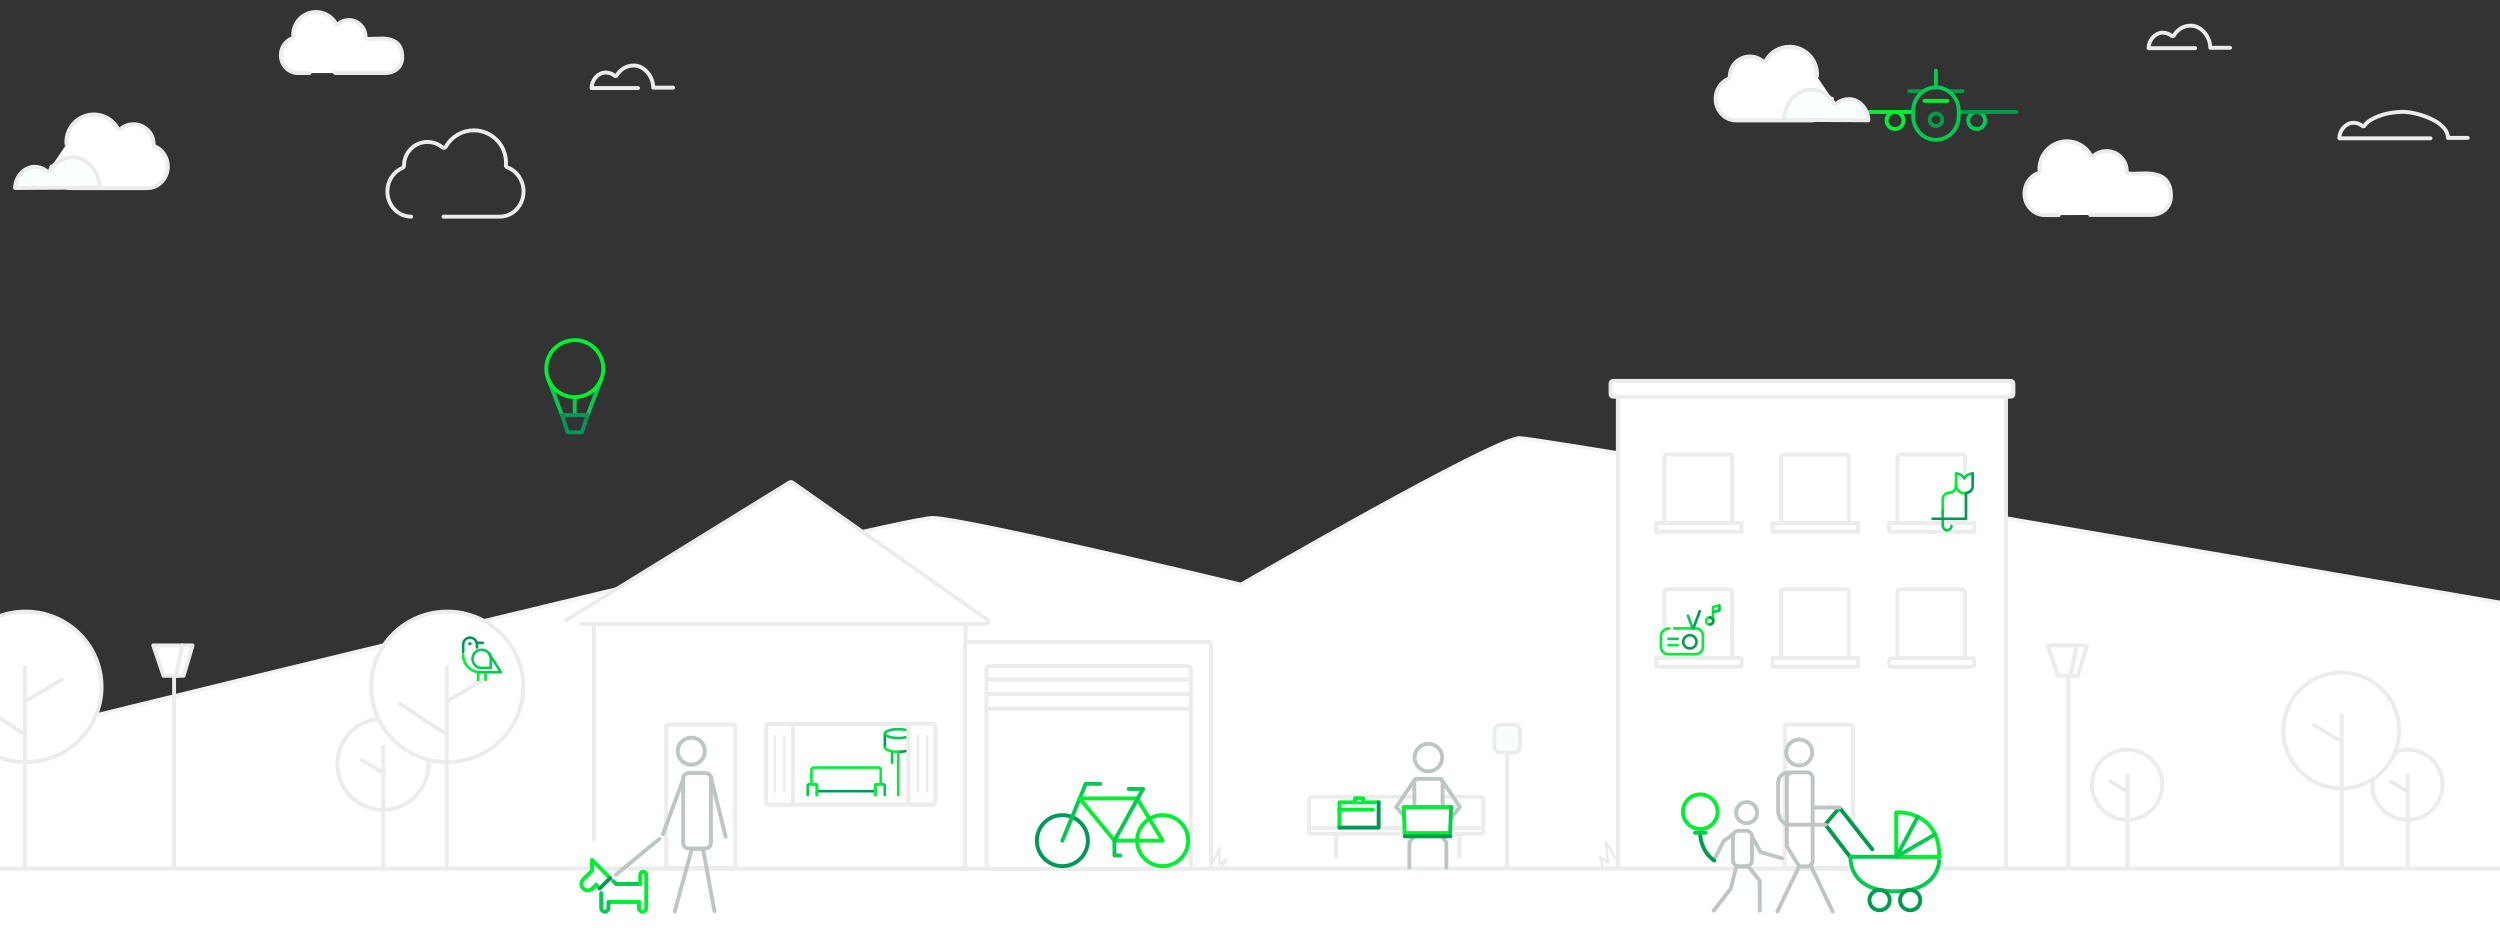 <?xml version="1.0" encoding="utf-8"?>
<!-- Generator: Adobe Illustrator 20.1.0, SVG Export Plug-In . SVG Version: 6.00 Build 0)  -->
<!DOCTYPE svg PUBLIC "-//W3C//DTD SVG 1.1//EN" "http://www.w3.org/Graphics/SVG/1.1/DTD/svg11.dtd">
<svg version="1.1" xmlns="http://www.w3.org/2000/svg" xmlns:xlink="http://www.w3.org/1999/xlink" x="0px" y="0px"
	 viewBox="0 0 1920 726" style="enable-background:new 0 0 1920 726;" xml:space="preserve">
<rect x="0" y="0" width="1920" height="726" fill="#333333" stroke="none"/>
<style type="text/css">
	.st0{fill:#FFFFFF;stroke:#F4F4F4;stroke-width:3;stroke-linecap:round;stroke-linejoin:round;stroke-miterlimit:10;}
	.st1{fill:#FFFFFF;stroke:#ECECEC;stroke-width:3;stroke-miterlimit:10;}
	.st2{fill:#FFFFFF;stroke:#ECECEC;stroke-width:3;stroke-linecap:round;stroke-linejoin:round;stroke-miterlimit:10;}
	.st3{fill:none;stroke:#ECECEC;stroke-width:3;stroke-linecap:round;stroke-linejoin:round;stroke-miterlimit:10;}
	.st4{clip-path:url(#SVGID_2_);}
	.st5{fill:none;stroke:#00EF32;stroke-width:2;stroke-linecap:round;stroke-linejoin:round;stroke-miterlimit:10;}
	.st6{fill:none;stroke:#009857;stroke-width:2;stroke-linecap:round;stroke-linejoin:round;stroke-miterlimit:10;}
	.st7{fill:none;stroke:#02CB4F;stroke-width:2;stroke-linecap:round;stroke-linejoin:round;stroke-miterlimit:10;}
	.st8{fill:none;stroke:#ECECEC;stroke-width:2;stroke-linecap:round;stroke-linejoin:round;stroke-miterlimit:10;}
	.st9{fill:#FFFFFF;stroke:#00EF32;stroke-width:2;stroke-linecap:round;stroke-linejoin:round;stroke-miterlimit:10;}
	.st10{fill:none;stroke:#009B4B;stroke-width:2;stroke-linecap:round;stroke-linejoin:round;stroke-miterlimit:10;}
	.st11{fill:#FFFFFF;stroke:#009B4B;stroke-width:2;stroke-linecap:round;stroke-linejoin:round;stroke-miterlimit:10;}
	.st12{fill:#FFFFFF;stroke:#02CB4F;stroke-width:2;stroke-linecap:round;stroke-linejoin:round;stroke-miterlimit:10;}
	.st13{fill:#FFFFFF;}
	.st14{fill:#E4E5E7;}
	.st15{fill:none;stroke:#009B4B;stroke-width:6;stroke-miterlimit:10;}
	.st16{fill:none;stroke:#00EF32;stroke-width:3;stroke-linecap:round;stroke-linejoin:round;stroke-miterlimit:10;}
	.st17{fill:none;stroke:#009B4B;stroke-width:3;stroke-linecap:round;stroke-linejoin:round;stroke-miterlimit:10;}
	.st18{fill:none;stroke:#02CB4F;stroke-width:3;stroke-linecap:round;stroke-linejoin:round;stroke-miterlimit:10;}
	.st19{fill:#009857;}
	.st20{fill:#FFFFFF;stroke:#009857;stroke-width:3;stroke-linecap:round;stroke-linejoin:round;stroke-miterlimit:10;}
	.st21{fill:#FFFFFF;stroke:#BEC6C3;stroke-width:3;stroke-linecap:round;stroke-linejoin:round;stroke-miterlimit:10;}
	.st22{fill:#FFFFFF;stroke:#00EF32;stroke-width:3;stroke-linecap:round;stroke-linejoin:round;stroke-miterlimit:10;}
	.st23{fill:#FFFFFF;stroke:#009B4B;stroke-width:3;stroke-linecap:round;stroke-linejoin:round;stroke-miterlimit:10;}
	.st24{fill:#FFFFFF;stroke:#02CB4F;stroke-width:3;stroke-linecap:round;stroke-linejoin:round;stroke-miterlimit:10;}
	.st25{fill:#FFFFFF;stroke:#BEC6C3;stroke-width:3;stroke-miterlimit:10;}
	.st26{fill:none;stroke:#BEC6C3;stroke-width:3;stroke-linecap:round;stroke-linejoin:round;stroke-miterlimit:10;}
	.st27{fill:#BEC6C3;stroke:#BEC6C3;stroke-width:3;stroke-linecap:round;stroke-linejoin:round;stroke-miterlimit:10;}
	.st28{fill:none;stroke:#009857;stroke-width:3;stroke-linecap:round;stroke-linejoin:round;stroke-miterlimit:10;}
	.st29{fill:#FAFFFD;stroke:#ECECEC;stroke-width:3;stroke-linecap:round;stroke-linejoin:round;stroke-miterlimit:10;}
	.st30{fill:#F8FFFC;stroke:#ECECEC;stroke-width:3;stroke-linecap:round;stroke-linejoin:round;stroke-miterlimit:10;}
	.st31{fill:#BEC6C3;stroke:#ECECEC;stroke-width:3;stroke-linecap:round;stroke-linejoin:round;stroke-miterlimit:10;}
	.st32{fill:none;stroke:#ECECEC;stroke-width:2.992;stroke-linecap:round;stroke-linejoin:round;stroke-miterlimit:10;}
	.st33{fill:#FFFFFF;stroke:#00EF32;stroke-width:4;stroke-linecap:round;stroke-linejoin:round;stroke-miterlimit:10;}
	.st34{fill:#FFFFFF;stroke:#009857;stroke-width:2;stroke-linecap:round;stroke-linejoin:round;stroke-miterlimit:10;}
</style>
<g id="Mountains">
	<path class="st0" d="M-11.4,830c0,0,0.6-260.3,1-260c0,0,699.5-172.2,726.5-172.2c24,0,236.9,51.2,236.9,51.2
		s194.5-112.5,214-112.5c18,0,757,127,757,127v370.3"/>
	<rect x="-13.4" y="667" class="st1" width="1936.4" height="206.8"/>
</g>
<g id="background">
	<rect x="456.1" y="477.8" class="st2" width="285.5" height="189.2"/>
	<path class="st2" d="M928.1,493H743.2c-1.1,0-2,0.9-2,2v170.1c0,1.1,0.9,2,2,2h184.9c1.1,0,2-0.9,2-2V495
		C930.1,493.9,929.2,493,928.1,493z"/>
	<g>
		<rect x="1242.5" y="302.7" class="st2" width="298.1" height="364.3"/>
		<path class="st2" d="M1544.3,292.5h-305.4c-1.1,0-2,0.9-2,2v8.2c0,1.1,0.9,2,2,2h305.4c1.1,0,2-0.9,2-2v-8.2
			C1546.3,293.4,1545.4,292.5,1544.3,292.5z"/>
	</g>
	<path class="st2" d="M912.6,511.6h-153c-1.1,0-2,0.9-2,2v151.7c0,1.1,0.9,2,2,2h153c1.1,0,2-0.9,2-2V513.6
		C914.6,512.5,913.7,511.6,912.6,511.6z"/>
	<line class="st2" x1="757.9" y1="544.2" x2="915" y2="544.2"/>
	<line class="st2" x1="757.9" y1="533" x2="915" y2="533"/>
	<line class="st2" x1="757.9" y1="521.8" x2="915" y2="521.8"/>
	<path class="st2" d="M513.6,556.4h49c1.1,0,2,0.9,2,2v106.2c0,1.1-0.9,2-2,2h-49c-1.1,0-2-0.9-2-2V558.4
		C511.6,557.3,512.5,556.4,513.6,556.4z"/>
	<path class="st2" d="M1372.7,556.5h48.3c1.1,0,2,0.9,2,2v106.1c0,1.1-0.9,2-2,2h-48.3c-1.1,0-2-0.9-2-2V558.5
		C1370.7,557.4,1371.6,556.5,1372.7,556.5z"/>
	<path class="st2" d="M434.8,476.3l171.6-105.8c0.7-0.4,1.5-0.4,2.2,0.1l149.2,105c1.6,1.1,0.8,3.6-1.2,3.6H446.3"/>
	<g>
		<g>
			<path class="st2" d="M716.3,617.9H590.5c-1.1,0-2-0.9-2-2v-57.9c0-1.1,0.9-2,2-2h125.8c1.1,0,2,0.9,2,2v57.9
				C718.3,617,717.4,617.9,716.3,617.9z"/>
			<path class="st2" d="M719,587.1"/>
			<path class="st2" d="M588.5,587.1"/>
			<path class="st2" d="M653.7,617.6"/>
			<path class="st2" d="M653.7,556.6"/>
		</g>
	</g>
	<g>
		<g>
			<path class="st2" d="M1328.4,402.1h-48c-1.1,0-2-0.9-2-2V351c0-1.1,0.9-2,2-2h48c1.1,0,2,0.9,2,2v49.1
				C1330.4,401.2,1329.5,402.1,1328.4,402.1z"/>
			<path class="st2" d="M1330.6,374.7"/>
			<path class="st2" d="M1278.4,374.7"/>
		</g>
		<polygon class="st2" points="1337.5,401.7 1337.5,408.4 1271.9,408.4 1271.9,401.7 		"/>
	</g>
	<g>
		<g>
			<path class="st2" d="M1417.8,402.1h-48c-1.1,0-2-0.9-2-2V351c0-1.1,0.9-2,2-2h48c1.1,0,2,0.9,2,2v49.1
				C1419.8,401.2,1418.9,402.1,1417.8,402.1z"/>
			<path class="st2" d="M1420.1,374.7"/>
			<path class="st2" d="M1367.8,374.7"/>
		</g>
		<polygon class="st2" points="1426.9,401.7 1426.9,408.4 1361.3,408.4 1361.3,401.7 		"/>
	</g>
	<g>
		<g>
			<path class="st2" d="M1507.2,402.1h-48c-1.1,0-2-0.9-2-2V351c0-1.1,0.9-2,2-2h48c1.1,0,2,0.9,2,2v49.1
				C1509.2,401.2,1508.3,402.1,1507.2,402.1z"/>
			<path class="st2" d="M1509.5,374.7"/>
			<path class="st2" d="M1457.2,374.7"/>
		</g>
		<polygon class="st2" points="1516.3,401.7 1516.3,408.4 1450.7,408.4 1450.7,401.7 		"/>
	</g>
	<g>
		<g>
			<path class="st2" d="M1328.4,505.7h-48c-1.1,0-2-0.9-2-2v-49.1c0-1.1,0.9-2,2-2h48c1.1,0,2,0.9,2,2v49.1
				C1330.4,504.8,1329.5,505.7,1328.4,505.7z"/>
			<path class="st2" d="M1330.6,478.4"/>
			<path class="st2" d="M1278.4,478.4"/>
		</g>
		<polygon class="st2" points="1337.5,505.3 1337.5,512 1271.9,512 1271.9,505.3 		"/>
	</g>
	<g>
		<g>
			<path class="st2" d="M1417.8,505.7h-48c-1.1,0-2-0.9-2-2v-49.1c0-1.1,0.9-2,2-2h48c1.1,0,2,0.9,2,2v49.1
				C1419.8,504.8,1418.9,505.7,1417.8,505.7z"/>
			<path class="st2" d="M1420.1,478.4"/>
			<path class="st2" d="M1367.8,478.4"/>
		</g>
		<polygon class="st2" points="1426.9,505.3 1426.9,512 1361.3,512 1361.3,505.3 		"/>
	</g>
	<g>
		<g>
			<path class="st2" d="M1507.2,505.7h-48c-1.1,0-2-0.9-2-2v-49.1c0-1.1,0.9-2,2-2h48c1.1,0,2,0.9,2,2v49.1
				C1509.2,504.8,1508.3,505.7,1507.2,505.7z"/>
			<path class="st2" d="M1509.5,478.4"/>
			<path class="st2" d="M1457.2,478.4"/>
		</g>
		<path class="st2" d="M1516.3,507.3v2.8c0,1.1-0.9,2-2,2h-61.6c-1.1,0-2-0.9-2-2v-2.7c0-1.1,0.9-2,2-2l61.6,0
			C1515.4,505.3,1516.3,506.2,1516.3,507.3z"/>
	</g>
	<g>
		<circle class="st2" cx="1633.6" cy="602.7" r="27"/>
		<line class="st3" x1="1633.8" y1="666.9" x2="1633.8" y2="595.6"/>
		<line class="st3" x1="1620.7" y1="600.1" x2="1633.8" y2="608"/>
	</g>
	<g>
		<circle class="st2" cx="1848.9" cy="602.7" r="27"/>
		<line class="st3" x1="1849.1" y1="666.9" x2="1849.1" y2="595.6"/>
		<line class="st3" x1="1836" y1="600.1" x2="1849.1" y2="608"/>
	</g>
	<g>
		<circle class="st2" cx="1798.1" cy="561" r="44.5"/>
		<line class="st3" x1="1798.5" y1="666.9" x2="1798.5" y2="549.3"/>
		<line class="st3" x1="1777" y1="556.7" x2="1798.5" y2="569.7"/>
	</g>
	<g>
		<polyline class="st2" points="1588.6,666.5 1588.6,519 1592.1,519 1594.9,495.7 1572.6,495.7 1580.5,519 1587.7,519 		"/>
		<polygon class="st2" points="1602.8,495.7 1594.9,495.7 1590.1,519 1595.9,519 		"/>
	</g>
	<g>
		<polyline class="st2" points="133.7,666.5 133.7,519 137.1,519 140,495.7 117.7,495.7 125.6,519 132.8,519 		"/>
		<polygon class="st2" points="147.9,495.7 140,495.7 135.1,519 141,519 		"/>
	</g>
	<g>
		<defs>
			<path id="SVGID_1_" d="M588,549.5h130.3v62H588V549.5z"/>
		</defs>
		<clipPath id="SVGID_2_">
			<use xlink:href="#SVGID_1_"  style="overflow:visible;"/>
		</clipPath>
		<g class="st4">
			<polyline class="st5" points="676.4,619.8 676.4,626 697.9,626 			"/>
			<line class="st6" x1="623.3" y1="620.3" x2="623.3" y2="626.5"/>
			<path class="st7" d="M672.2,619.8h7.3l0,0v-5.9v-10.5c0-0.5-0.5-1-1-1h-5.4c-0.5,0-0.9,0.4-0.9,1v8.5"/>
			<path class="st7" d="M627.5,611.8v-8.5c0-0.5-0.5-1-1-1h-5.2c-0.5,0-1,0.4-1,1v10.5v5.9h47.2"/>
			<line class="st6" x1="627.5" y1="607.6" x2="672.2" y2="607.6"/>
			<path class="st5" d="M672.2,611.8v-8.5c0-0.5,0.4-1,0.9-1h3.3v-11.1c0-0.9-0.8-1.7-1.7-1.7h-49.8c-0.9,0-1.7,0.8-1.7,1.7v11.1
				h3.1c0.5,0,1,0.5,1,1v8.5"/>
			<line class="st7" x1="685.1" y1="577.4" x2="685.1" y2="585.8"/>
			<line class="st6" x1="679.6" y1="574" x2="679.6" y2="563.4"/>
			<path class="st6" d="M700.2,574c0,1.9-4.6,3.4-10.3,3.4"/>
			<path class="st5" d="M689.9,577.4c-5.7,0-10.3-1.5-10.3-3.4"/>
			<line class="st6" x1="700.2" y1="563.4" x2="700.2" y2="574"/>
			<ellipse class="st7" cx="689.9" cy="563.4" rx="10.3" ry="3.4"/>
			<line class="st5" x1="689.9" y1="626" x2="689.9" y2="577.4"/>
		</g>
	</g>
	<path class="st2" d="M716.3,617.9h-16.7c-1.1,0-2-0.9-2-2v-58c0-1.1,0.9-2,2-2h16.7c1.1,0,2,0.9,2,2v58
		C718.3,617,717.4,617.9,716.3,617.9z"/>
	<path class="st2" d="M607,618h-16.7c-1.1,0-2-0.9-2-2v-58c0-1.1,0.9-2,2-2H607c1.1,0,2,0.9,2,2v58C609,617.1,608.1,618,607,618z"/>
	<g>
		<line class="st8" x1="602.2" y1="565.3" x2="602.2" y2="607.9"/>
		<line class="st8" x1="595" y1="565.3" x2="595" y2="607.9"/>
	</g>
	<line class="st8" x1="712" y1="565.3" x2="712" y2="607.9"/>
	<line class="st8" x1="705" y1="565.3" x2="705" y2="607.9"/>
	<g>
		<path class="st9" d="M1285.7,482.6h16.6c3,0,5.5,2.5,5.5,5.5v8.8c0,3-2.5,5.5-5.5,5.5h-21.2c-3,0-5.5-2.5-5.5-5.5v-8.8
			c0-3,3.4-5.5,6.4-5.5"/>
		<line class="st10" x1="1300.5" y1="482.6" x2="1305.4" y2="469.4"/>
		<line class="st7" x1="1300" y1="482.6" x2="1296.3" y2="472.8"/>
		<circle class="st11" cx="1297.8" cy="492.9" r="5.1"/>
		<line class="st12" x1="1288.4" y1="490.6" x2="1281.4" y2="490.6"/>
		<line class="st9" x1="1288.4" y1="495.5" x2="1281.4" y2="495.5"/>
		<polyline class="st5" points="1315.6,475.7 1315.6,466.2 1320.5,465 1320.5,468.8 1315.8,470 		"/>
		<polyline class="st7" points="1320.3,465 1320.3,468.8 1315.6,470 		"/>
		<circle class="st5" cx="1313.1" cy="476.9" r="2.7"/>
		<path class="st10" d="M1313.1,474.2c1.5,0,2.7,1.2,2.7,2.7s-1.2,2.7-2.7,2.7"/>
	</g>
	<polyline class="st13" points="456.9,646.1 460.1,650.8 462,656.7 456.9,659.1 453.6,658.9 447.7,659.5 447.5,651.7 445.3,649 
		452.2,646.7 	"/>
</g>
<g id="Foreground">
	<path class="st14" d="M744.1,687"/>
	<path class="st15" d="M1265.6,1775.9"/>
	<g>
		<circle class="st2" cx="294.1" cy="586.9" r="35"/>
		<line class="st3" x1="294.4" y1="667.4" x2="294.4" y2="573.6"/>
		<line class="st3" x1="277.5" y1="583.5" x2="294.4" y2="593.7"/>
	</g>
	<g>
		<path class="st16" d="M1461.9,92.6c0,3.6-2.9,6.5-6.5,6.5c-3.6,0-6.5-2.9-6.5-6.5c0-3.6,2.9-6.5,6.5-6.5
			C1459,86,1461.9,88.9,1461.9,92.6z"/>
		<circle class="st17" cx="1486.8" cy="92" r="4.8"/>
		<line class="st18" x1="1486.8" y1="67" x2="1486.8" y2="54.3"/>
		<line class="st16" x1="1468.3" y1="86" x2="1425" y2="86"/>
		<line class="st17" x1="1476.7" y1="70" x2="1466.3" y2="70"/>
		<path class="st18" d="M1511.6,92.6c0,3.6,2.9,6.5,6.5,6.5s6.5-2.9,6.5-6.5c0-3.6-2.9-6.5-6.5-6.5S1511.6,88.9,1511.6,92.6z"/>
		<line class="st17" x1="1505.2" y1="86" x2="1548.6" y2="86"/>
		<line class="st17" x1="1496.9" y1="70" x2="1507.3" y2="70"/>
		<path class="st18" d="M1504.3,89.3c0,10-7.9,18.1-17.5,18.1l0,0c-9.7,0-17.5-8.1-17.5-18.1v-4.1c0-10,7.9-18.1,17.5-18.1l0,0
			c9.7,0,17.5,8.1,17.5,18.1V89.3z"/>
		<line class="st16" x1="1478" y1="77.5" x2="1495.6" y2="77.5"/>
	</g>
	<path class="st3" d="M315.8,166.4c-10.1,0-18.3-8.7-18.3-19.4c0-8,4.7-15.2,11.7-18.1c0.7-0.3,1.1-1.1,1.1-1.9c0-9.9,8.1-18,18-18
		c4.2,0,8.2,1.5,11.4,4.1c0.4,0.3,0.9,0.5,1.5,0.4c0.5-0.1,1-0.4,1.2-0.9c4.4-7.7,12.6-12.5,21.5-12.5c13.6,0,24.7,11.1,24.7,24.7
		c0,0.7,0,1.3-0.1,2c-0.1,0.8,0.4,1.5,1.2,1.8c7.4,2.7,12.4,10.1,12.4,18.4c0,10.7-8.2,19.4-18.3,19.4h-43.2"/>
	<path class="st3" d="M516.9,67.3h-15.2c0-8.3-6.7-17-15-17c-5.4,0-10.3,2.9-13,7.6c-0.1,0.3-0.4,0.5-0.7,0.5
		c-0.3,0.1-0.7,0-0.9-0.2c-1.9-1.6-4.4-2.5-6.9-2.5c-6,0-10.9,5.9-10.9,11.9H490"/>
	<path class="st3" d="M1712.7,36.7h-15.2c0-8.3-6.7-17-15-17c-5.4,0-10.3,2.9-13,7.6c-0.1,0.3-0.4,0.5-0.7,0.5
		c-0.3,0.1-0.7,0-0.9-0.2c-1.9-1.6-4.4-2.5-6.9-2.5c-6,0-10.9,5.9-10.9,11.9h35.8"/>
	<path class="st3" d="M1895.2,105.9H1880c0-13.4-25.7-20-34-20c-15.5,0-27.4,5.9-30,10.6c-0.1,0.3-0.4,0.5-0.7,0.5
		c-0.3,0.1-0.7,0-0.9-0.2c-1.9-1.6-4.4-2.5-6.9-2.5c-6,0-10.9,5.9-10.9,11.9h70"/>
	<path class="st2" d="M1581.2,165.2h-10.8c-8.6,0-15.7-7.5-15.6-16.6c0-7.1,4.3-13.4,10.6-15.7c0.7-0.2,1.1-0.9,1-1.6
		c-0.1-0.6-0.1-1.1-0.1-1.7c0-11.6,9.5-21.1,21.1-21.1c7.6,0,14.6,4.1,18.3,10.6c0.2,0.4,0.6,0.7,1.1,0.7c0.5,0.1,0.9,0,1.3-0.3
		c2.7-2.3,6.2-3.5,9.8-3.5c8.5,0,15.4,6.9,15.4,15.4c0,0.6,0.4,1.4,0.9,1.6c6,2.5,33.1-7,33.1,17.5c0,9.1-7,14.6-15.7,14.6h-46.3"/>
	<path class="st2" d="M237.7,56.1h-9c-7.2,0-13-6.2-13-13.7c0-5.9,3.5-11.1,8.8-13c0.5-0.2,0.9-0.7,0.8-1.3c0-0.5-0.1-0.9-0.1-1.4
		c0-9.7,7.9-17.5,17.5-17.5c6.3,0,12.1,3.4,15.2,8.8c0.2,0.3,0.5,0.6,0.9,0.6c0.4,0.1,0.8,0,1-0.3c2.3-1.9,5.2-2.9,8.1-2.9
		c7,0,12.8,5.7,12.8,12.8c0,0.5,0.3,1.1,0.8,1.3c5,2,27.4-5.8,27.4,14.5c0,7.6-5.8,12.1-13,12.1h-38.5"/>
	<path class="st2" d="M1407,75.9c0,9.1-7,16.6-15.6,16.6h-58.1c-8.6,0-15.7-7.5-15.7-16.6c0-6.8,4-13,10-15.5c0.6-0.2,0.9-1,0.9-1.6
		c0-8.5,6.9-15.4,15.4-15.4c3.6,0,7,1.2,9.8,3.5c0.3,0.3,0.8,0.4,1.3,0.3c0.4-0.1,0.8-0.4,1.1-0.7c3.8-6.6,10.8-10.6,18.3-10.6
		c11.6,0,21.1,9.5,21.1,21.1c0,0.6,0,1.1-0.1,1.7"/>
	<g>
		<g>
			<ellipse class="st2" cx="343.5" cy="527.5" rx="58.4" ry="57.8"/>
			<line class="st3" x1="343.1" y1="667.3" x2="343.1" y2="512.4"/>
			<line class="st3" x1="371.3" y1="522" x2="343.1" y2="538.8"/>
			<line class="st3" x1="343.1" y1="564.2" x2="307.4" y2="540.6"/>
		</g>
		<g>
			<path class="st6" d="M355.7,501v-6c0-2.9,2.4-5.3,5.3-5.3h0c2.9,0,5.3,2.4,5.3,5.3v2.3"/>
			<line class="st6" x1="366.2" y1="493.7" x2="370.7" y2="493.7"/>
			<line class="st5" x1="367.2" y1="516.3" x2="367.2" y2="522.2"/>
			<line class="st5" x1="372.9" y1="516.3" x2="372.9" y2="522.2"/>
			<path class="st5" d="M355.7,503.1c0,7.3,5.9,13.2,13.2,13.2"/>
			<path class="st7" d="M376.9,506c0-3.9-3.1-7-7-7c-3.9,0-7,3.1-7,7c0,3.9,3.1,7,7,7h7V506z"/>
			<polyline class="st7" points="368.3,516.3 384.7,516.3 375.6,501.9 			"/>
			<circle class="st19" cx="360.9" cy="494.4" r="1.3"/>
		</g>
	</g>
	<g>
		<g>
			<ellipse class="st2" cx="19.6" cy="527.5" rx="58.4" ry="57.8"/>
			<line class="st3" x1="19.1" y1="667.3" x2="19.1" y2="512.4"/>
			<line class="st3" x1="47.3" y1="522" x2="19.1" y2="538.8"/>
			<line class="st3" x1="19.1" y1="564.2" x2="-16.6" y2="540.6"/>
		</g>
	</g>
	<g>
		<circle class="st20" cx="815.9" cy="645.6" r="19.6"/>
		<circle class="st16" cx="892.9" cy="645.6" r="19.6"/>
		<polyline class="st18" points="815.9,645.6 833.8,602 844.9,602 		"/>
		<line class="st18" x1="866.8" y1="605.9" x2="877.8" y2="605.9"/>
		<polyline class="st16" points="855.9,645.6 892.9,645.6 873.3,613.2 829.2,613.2 855.9,645.6 		"/>
		<path class="st16" d="M877.8,605.9"/>
		<line class="st18" x1="877.8" y1="605.9" x2="855.9" y2="645.6"/>
		<polyline class="st18" points="860.3,657 855.9,657 855.9,645.6 		"/>
	</g>
	<g>
		<g>
			<polyline class="st21" points="1316.1,699.4 1329.2,682.5 1333.4,665.7 1342.9,665.7 1351.5,676.5 1351.5,699.4 			"/>
			<polyline class="st21" points="1343.8,639.3 1352.2,654.5 1368.7,659.2 			"/>
			<polyline class="st21" points="1316.4,660.6 1323.8,645.8 1332.2,639.9 			"/>
			<circle class="st21" cx="1341.4" cy="624.1" r="8.1"/>
			<path class="st21" d="M1335.2,665.2h6c2.3,0,4.3-1.9,4.3-4.3v-18.5c0-2.3-1.9-4.3-4.3-4.3h-6c-2.3,0-4.3,1.9-4.3,4.3v18.5
				C1330.9,663.2,1332.8,665.2,1335.2,665.2z"/>
		</g>
		<g>
			<path class="st17" d="M1316.5,660.9c-10.6-7.6-10.7-19.7-10.7-19.7"/>
			<circle class="st22" cx="1305.8" cy="623.4" r="13.3"/>
			<line class="st18" x1="1301.8" y1="639.6" x2="1309.8" y2="639.6"/>
		</g>
		<polyline class="st23" points="1421.9,659.4 1401.8,633.2 1412.7,620.3 1437.9,652.3 		"/>
		<g>
			<path class="st24" d="M1455.3,684.5c-36.5,0-34.1-26.5-34.1-26.5h68.3C1489.4,658,1491.7,684.5,1455.3,684.5z"/>
			<path class="st22" d="M1489.4,658c-12.8,0-33.1,0-33.1,0v-34.1C1456.4,623.9,1489.4,621.6,1489.4,658z"/>
			<line class="st24" x1="1456.4" y1="658" x2="1472.9" y2="627.3"/>
			<line class="st24" x1="1456.4" y1="658" x2="1486.1" y2="640.8"/>
			<g>
				<circle class="st23" cx="1443.5" cy="691.3" r="7.8"/>
				<circle class="st23" cx="1467" cy="691.3" r="7.8"/>
			</g>
		</g>
		<g>
			<circle class="st21" cx="1381.8" cy="577.9" r="10"/>
			<path class="st25" d="M1381.8,665.4h6c2.4,0,4.3-1.9,4.3-4.3v-63.6c0-2.4-1.9-4.3-4.3-4.3h-11.2c-2.4,0-4.3,1.9-4.3,4.3v52.6
				L1381.8,665.4z"/>
			<line class="st26" x1="1407.4" y1="700" x2="1391" y2="665.4"/>
			<line class="st26" x1="1365" y1="700" x2="1381.8" y2="665.4"/>
			<path class="st26" d="M1374.3,593.2c0,0-8.7-0.4-8.7,8.7v21.5c0,0,0.9,10,9.1,10h27.4"/>
			<line class="st26" x1="1412.7" y1="620.2" x2="1392.1" y2="620.2"/>
		</g>
	</g>
	<g>
		<path class="st14" d="M491.1,684.5"/>
		<line class="st27" x1="473" y1="671.8" x2="506.4" y2="644.3"/>
		<g>
			<polyline class="st26" points="518.2,700 531.3,652 539.9,651.9 548.7,699.8 			"/>
			<line class="st26" x1="525.8" y1="595.5" x2="509.1" y2="640.7"/>
			<line class="st26" x1="557.3" y1="642.6" x2="545.9" y2="596.5"/>
			<circle class="st21" cx="530.9" cy="576.9" r="10.4"/>
			<path class="st21" d="M541.8,651.6h-12.9c-2.3,0-4.2-1.9-4.2-4.2v-49.5c0-2.3,1.9-4.2,4.2-4.2h12.9c2.3,0,4.2,1.9,4.2,4.2v49.5
				C546,649.7,544.1,651.6,541.8,651.6z"/>
		</g>
		<g>
			<g>
				<polyline class="st24" points="470.9,676.6 473.2,678.9 491.8,678.9 				"/>
				<path class="st18" d="M461.6,685.9"/>
				<line class="st22" x1="490.7" y1="692.7" x2="467.3" y2="692.7"/>
				<polyline class="st16" points="454.7,668.6 454.7,660.4 468.6,674.4 				"/>
				<line class="st16" x1="460.6" y1="682.3" x2="457.7" y2="679.4"/>
				<line class="st28" x1="468.6" y1="674.4" x2="460.6" y2="682.3"/>
			</g>
			<path class="st16" d="M490.7,692.7v4.7c0,1.6,1.3,2.8,2.8,2.8l0,0c1.6,0,2.8-1.3,2.8-2.8v-4.7v-13.7v-7.2c0-1.3-1-2.3-2.3-2.3
				l0,0c-1.3,0-2.3,1-2.3,2.3v7.2"/>
			<path class="st24" d="M461.7,685.9v11.5c0,1.6,1.3,2.8,2.8,2.8h0c1.6,0,2.8-1.3,2.8-2.8v-4.7"/>
			<path class="st22" d="M454.7,668.6l-6.8,6.8c-1.9,1.9-1.9,5,0,7v0c1.9,1.9,5,1.9,7,0l2.9-2.9"/>
		</g>
	</g>
	<path class="st29" d="M1370,92c0-11.3,9.2-23.2,20.5-23.2c7.3,0,14.1,4,17.8,10.3c0.2,0.4,0.6,0.6,1,0.7c0.4,0.1,0.9,0,1.2-0.3
		c2.7-2.2,6-3.4,9.5-3.4c8.2,0,14.9,8.1,14.9,16.3L1370,92z"/>
	<path class="st2" d="M39.5,127.9c0,9.1,7,16.6,15.6,16.6h58.1c8.6,0,15.7-7.5,15.7-16.6c0-6.8-4-13-10-15.5c-0.6-0.2-0.9-1-0.9-1.6
		c0-8.5-6.9-15.4-15.4-15.4c-3.6,0-7,1.2-9.8,3.5c-0.3,0.3-0.8,0.4-1.3,0.3c-0.4-0.1-0.8-0.4-1.1-0.7c-3.8-6.6-10.8-10.6-18.3-10.6
		c-11.6,0-21.1,9.5-21.1,21.1c0,0.6,0,1.1,0.1,1.7"/>
	<path class="st29" d="M76.5,144c0-11.3-9.2-23.2-20.5-23.2c-7.3,0-14.1,4-17.8,10.3c-0.2,0.4-0.6,0.6-1,0.7c-0.4,0.1-0.9,0-1.2-0.3
		c-2.7-2.2-6-3.4-9.5-3.4c-8.2,0-14.9,8.1-14.9,16.3L76.5,144z"/>
	<g>
		<g>
			<line class="st3" x1="1026.1" y1="640.7" x2="1026.1" y2="658.4"/>
			<line class="st3" x1="1120.9" y1="640.7" x2="1120.9" y2="657.7"/>
			<path class="st2" d="M1139.2,638.4v-24.5c0-1.1-0.9-2-2-2h-129.8c-1.1,0-2,0.9-2,2v24.5c0,1.1,0.9,2,2,2h129.8
				C1138.3,640.4,1139.2,639.5,1139.2,638.4z"/>
		</g>
		<g>
			<path class="st30" d="M1162.5,578.1h-10c-2.7,0-4.8-2.2-4.8-4.8v-11.9c0-2.7,2.2-4.8,4.8-4.8h10c2.7,0,4.8,2.2,4.8,4.8v11.9
				C1167.3,576,1165.2,578.1,1162.5,578.1z"/>
			<line class="st31" x1="1157.5" y1="578.2" x2="1157.5" y2="666.4"/>
		</g>
		<line class="st32" x1="1006.1" y1="635.9" x2="1139.2" y2="635.9"/>
		<g>
			<circle class="st21" cx="1097" cy="581.8" r="10.6"/>
			<path class="st21" d="M1105.5,635.2h-16.9c-1.3,0-2.4-1.1-2.4-2.4v-32.2c0-1.3,1.1-2.4,2.4-2.4h16.9c1.3,0,2.4,1.1,2.4,2.4v32.2
				C1108,634.1,1106.9,635.2,1105.5,635.2z"/>
			<polyline class="st26" points="1091.2,635.1 1082.4,646.8 1082.4,666.4 			"/>
			<polyline class="st26" points="1102.1,635.1 1110.8,646.8 1110.8,666.4 			"/>
		</g>
		<polyline class="st26" points="1086.8,598.4 1072.3,619.9 1085.7,635.2 		"/>
		<polyline class="st26" points="1106.8,598.4 1121.3,619.9 1107.9,635.2 		"/>
		<g>
			<polyline class="st22" points="1114.4,619.8 1078.1,619.8 1078.8,639.8 1113.5,639.8 			"/>
			<line class="st18" x1="1113.7" y1="639.8" x2="1114.4" y2="619.8"/>
			<line class="st23" x1="1078.8" y1="642.3" x2="1113.8" y2="642.3"/>
		</g>
		<path class="st33" d="M1103.8,639.8"/>
		<g>
			<polyline class="st22" points="1058.8,616.2 1028.7,616.2 1028.7,635.6 			"/>
			<polyline class="st22" points="1046.8,615.6 1046.8,613.1 1040.7,613.1 1040.7,615.6 			"/>
			<polyline class="st20" points="1028.7,635.6 1058.8,635.6 1058.8,616.2 			"/>
			<line class="st22" x1="1028.7" y1="621.8" x2="1054.3" y2="621.8"/>
		</g>
	</g>
	<g>
		<polygon class="st13" points="1501.3,364 1501.8,375.1 1509.2,378.6 1515.2,374.9 1515.4,363.1 1509.7,365.6 		"/>
		<g>
			<path class="st12" d="M1508.6,367.3c-1.3-2.2-4.1-3.7-6.4-3.7"/>
			<path class="st12" d="M1508.6,367.3c1.3-2.2,4.1-3.7,6.4-3.7"/>
			<line class="st9" x1="1502.2" y1="363.6" x2="1502.2" y2="373.3"/>
			<path class="st5" d="M1497.1,378.4c2.8,0,5.1-2.3,5.1-5.1"/>
			<path class="st5" d="M1497.1,378.4c-2.8,0-5.1,2.3-5.1,5.1v11.8"/>
			<path class="st7" d="M1495.4,407.2c-1.8,0-3.3-1.5-3.3-3.3"/>
			<path class="st7" d="M1498.7,403.9c0,1.8-1.5,3.3-3.3,3.3"/>
			<line class="st7" x1="1492" y1="392" x2="1492" y2="403.9"/>
			<path class="st9" d="M1513.5,376.9c-2.6,2.6-6.8,2.6-9.4,0c-1-1-1.6-2.3-1.9-3.6"/>
			<path class="st34" d="M1515,363.6v9.8c0,2.8-2.2,4.8-5.1,5.4v0.3v19.4"/>
			<line class="st6" x1="1509.9" y1="398.4" x2="1484.2" y2="398.4"/>
		</g>
	</g>
	<g>
		<line class="st18" x1="461.7" y1="291.5" x2="451.3" y2="318.7"/>
		<line class="st18" x1="421.2" y1="291.5" x2="431.6" y2="318.7"/>
		<line class="st18" x1="441.4" y1="305" x2="441.4" y2="318.6"/>
		<polygon class="st28" points="446.9,332 436,332 431.6,318.7 451.3,318.7 		"/>
		<circle class="st16" cx="441.4" cy="283.1" r="21.9"/>
	</g>
	<polyline class="st8" points="1242.4,662.1 1233.2,646.4 1234.9,662.4 1228.6,658 1231.5,667.4 	"/>
	<polyline class="st8" points="930.6,663.4 936.7,651.4 936.4,663.6 942,660.2 937.3,667.4 	"/>
</g>
</svg>
